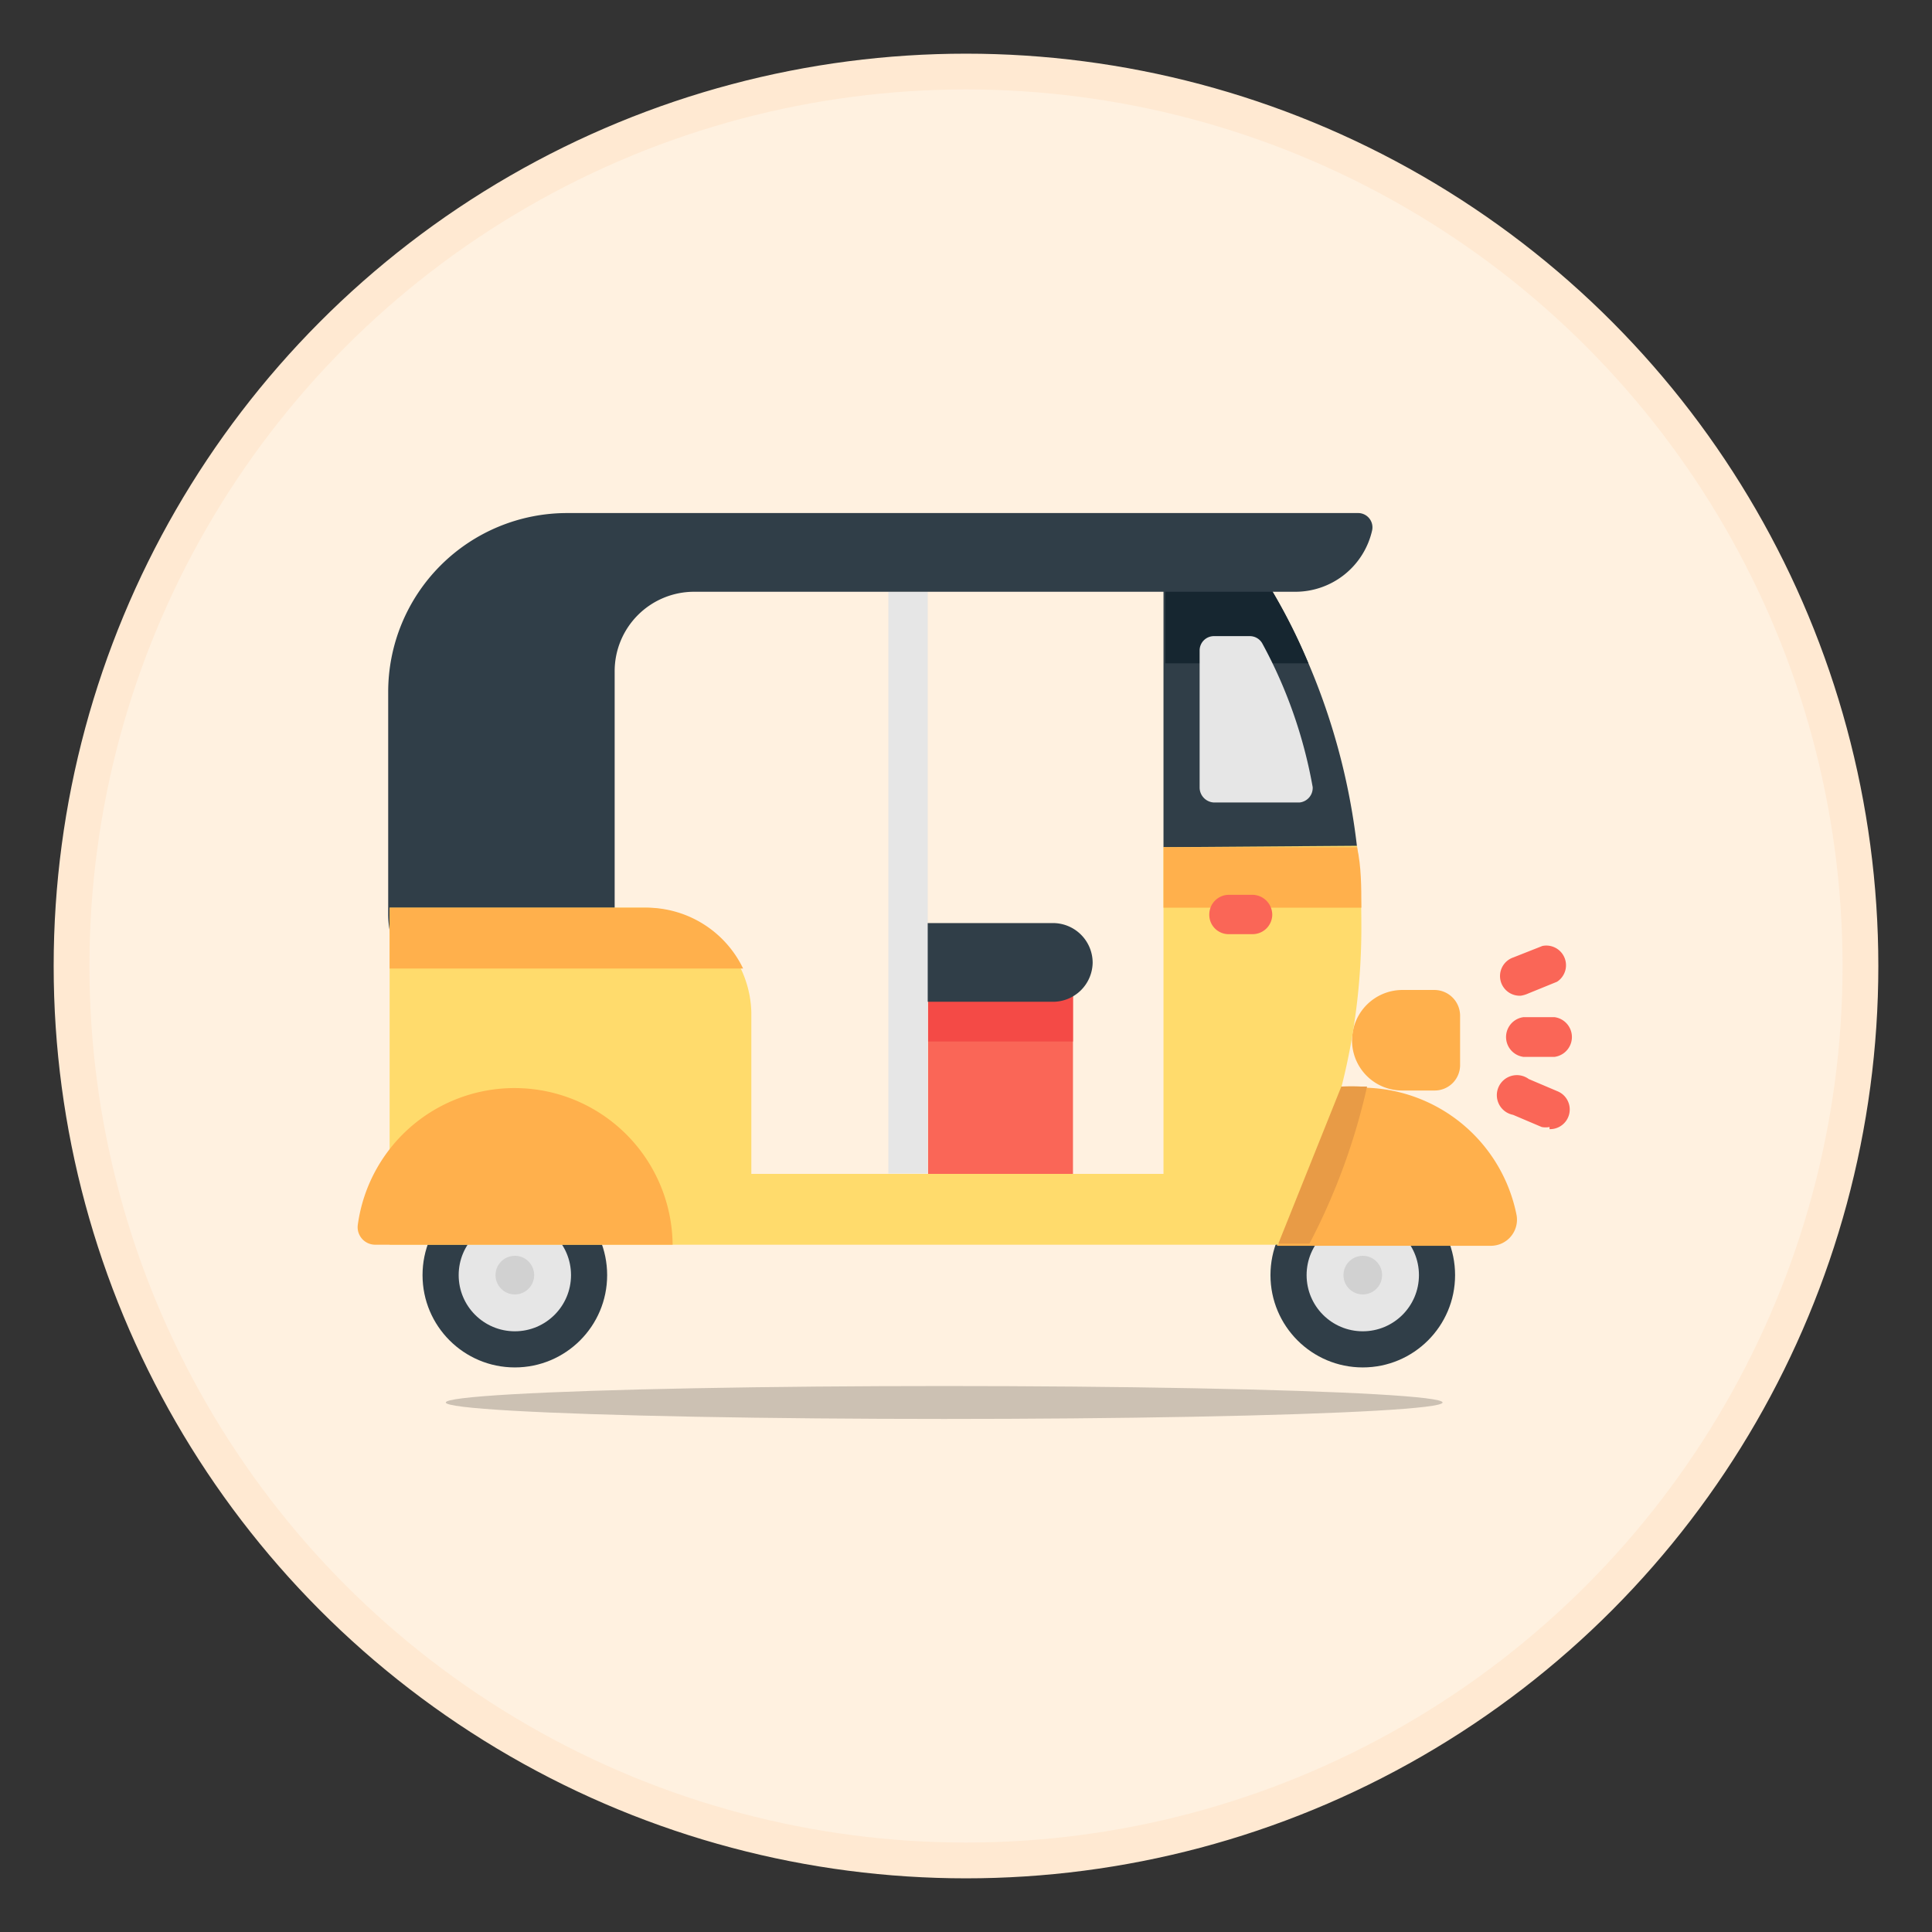 <svg id="Layer_1" data-name="Layer 1" xmlns="http://www.w3.org/2000/svg" viewBox="0 0 54 54"><rect x="0" y="0" width="54" height="54" fill="#333333" stroke="none"/><defs><style>.cls-1{fill:#fff1e0;stroke:#ffe9d2;stroke-miterlimit:10;}.cls-2{fill:#303e48;}.cls-3{fill:#e6e6e6;}.cls-4{fill:#d1d1d1;}.cls-5{fill:#ffb04c;}.cls-6{fill:#fa6657;}.cls-7{fill:#f44a46;}.cls-8{fill:#162630;}.cls-9{fill:#ffdb6c;}.cls-10{fill:#e89b46;}.cls-11{opacity:0.2;}</style></defs><title>ic_VehDevicemap</title><circle class="cls-1" cx="27" cy="27" r="25"/><circle class="cls-2" cx="38.09" cy="35.64" r="2.58"/><circle class="cls-3" cx="38.09" cy="35.64" r="1.57"/><circle class="cls-4" cx="38.09" cy="35.64" r="0.54"/><path class="cls-5" d="M37.49,30.4a5.12,5.12,0,0,1,.56,0,4.42,4.42,0,0,1,4.34,3.57.73.73,0,0,1-.7.85h-6"/><circle class="cls-2" cx="14.39" cy="35.64" r="2.58"/><circle class="cls-3" cx="14.39" cy="35.64" r="1.57"/><circle class="cls-4" cx="14.39" cy="35.64" r="0.54"/><rect class="cls-6" x="25.94" y="27.73" width="4.05" height="5.74"/><rect class="cls-7" x="25.94" y="27.73" width="4.05" height="1.38"/><path class="cls-2" d="M29.43,28h-4V25.8h4a1.11,1.11,0,0,1,1.11,1.11h0A1.11,1.11,0,0,1,29.43,28Z"/><rect class="cls-3" x="24.83" y="16.54" width="1.1" height="16.26"/><path class="cls-5" d="M39.19,30.48h.9a.71.71,0,0,0,.72-.71V28.39a.72.72,0,0,0-.72-.72h-.9a1.41,1.41,0,0,0-1.4,1.41h0A1.4,1.4,0,0,0,39.19,30.48Z"/><path class="cls-6" d="M43.45,29.54h-.87a.56.56,0,0,1,0-1.11h.87a.56.56,0,0,1,0,1.11Z"/><path class="cls-6" d="M42.51,27.83a.55.55,0,0,1-.21-1.07l.81-.32a.55.55,0,0,1,.41,1l-.81.33A.79.79,0,0,1,42.51,27.83Z"/><path class="cls-6" d="M43.31,31.5a.57.57,0,0,1-.22,0l-.8-.34a.56.56,0,1,1,.44-1l.8.34a.55.55,0,0,1-.22,1.06Z"/><path class="cls-2" d="M36.2,16.54a2.2,2.2,0,0,0,2.15-1.71.4.4,0,0,0-.4-.49H15.85a5,5,0,0,0-5,5v6.21a2.6,2.6,0,0,0,4.48,1.79l1.85-1.95V18.77a2.22,2.22,0,0,1,2.22-2.23H32.52v7.14l2.76.59,2.65-.59a18.37,18.37,0,0,0-2.36-7.14Z"/><path class="cls-8" d="M35.57,16.54h-3v2h4A15.35,15.35,0,0,0,35.57,16.54Z"/><path class="cls-3" d="M36.69,22a13.23,13.23,0,0,0-1.4-4,.4.4,0,0,0-.36-.22h-1a.4.4,0,0,0-.4.4v3.84a.42.42,0,0,0,.4.41h2.39A.41.41,0,0,0,36.69,22Z"/><path class="cls-9" d="M32.52,23.68v9.13H21V28.3a3,3,0,0,0-3-2.93H10.89v9.42H35.73a18.06,18.06,0,0,0,2.32-9,19.1,19.1,0,0,0-.12-2.15Z"/><path class="cls-10" d="M38.21,30.37h-.16a5.12,5.12,0,0,0-.56,0l-1.76,4.39h.87A17.88,17.88,0,0,0,38.21,30.37Z"/><path class="cls-5" d="M38.05,25.37c0-.58,0-1.14-.12-1.69H32.52v1.69Z"/><path class="cls-5" d="M20.77,27.07a3,3,0,0,0-2.7-1.7H10.89v1.7Z"/><path class="cls-6" d="M35,26.11h-.65a.54.54,0,0,1-.55-.55.55.55,0,0,1,.55-.55H35a.56.56,0,0,1,.56.55A.55.55,0,0,1,35,26.11Z"/><path class="cls-5" d="M10.48,34.79a.49.49,0,0,1-.48-.55,4.42,4.42,0,0,1,8.8.55Z"/><ellipse class="cls-11" cx="26.39" cy="39.2" rx="13.93" ry="0.46"/></svg>